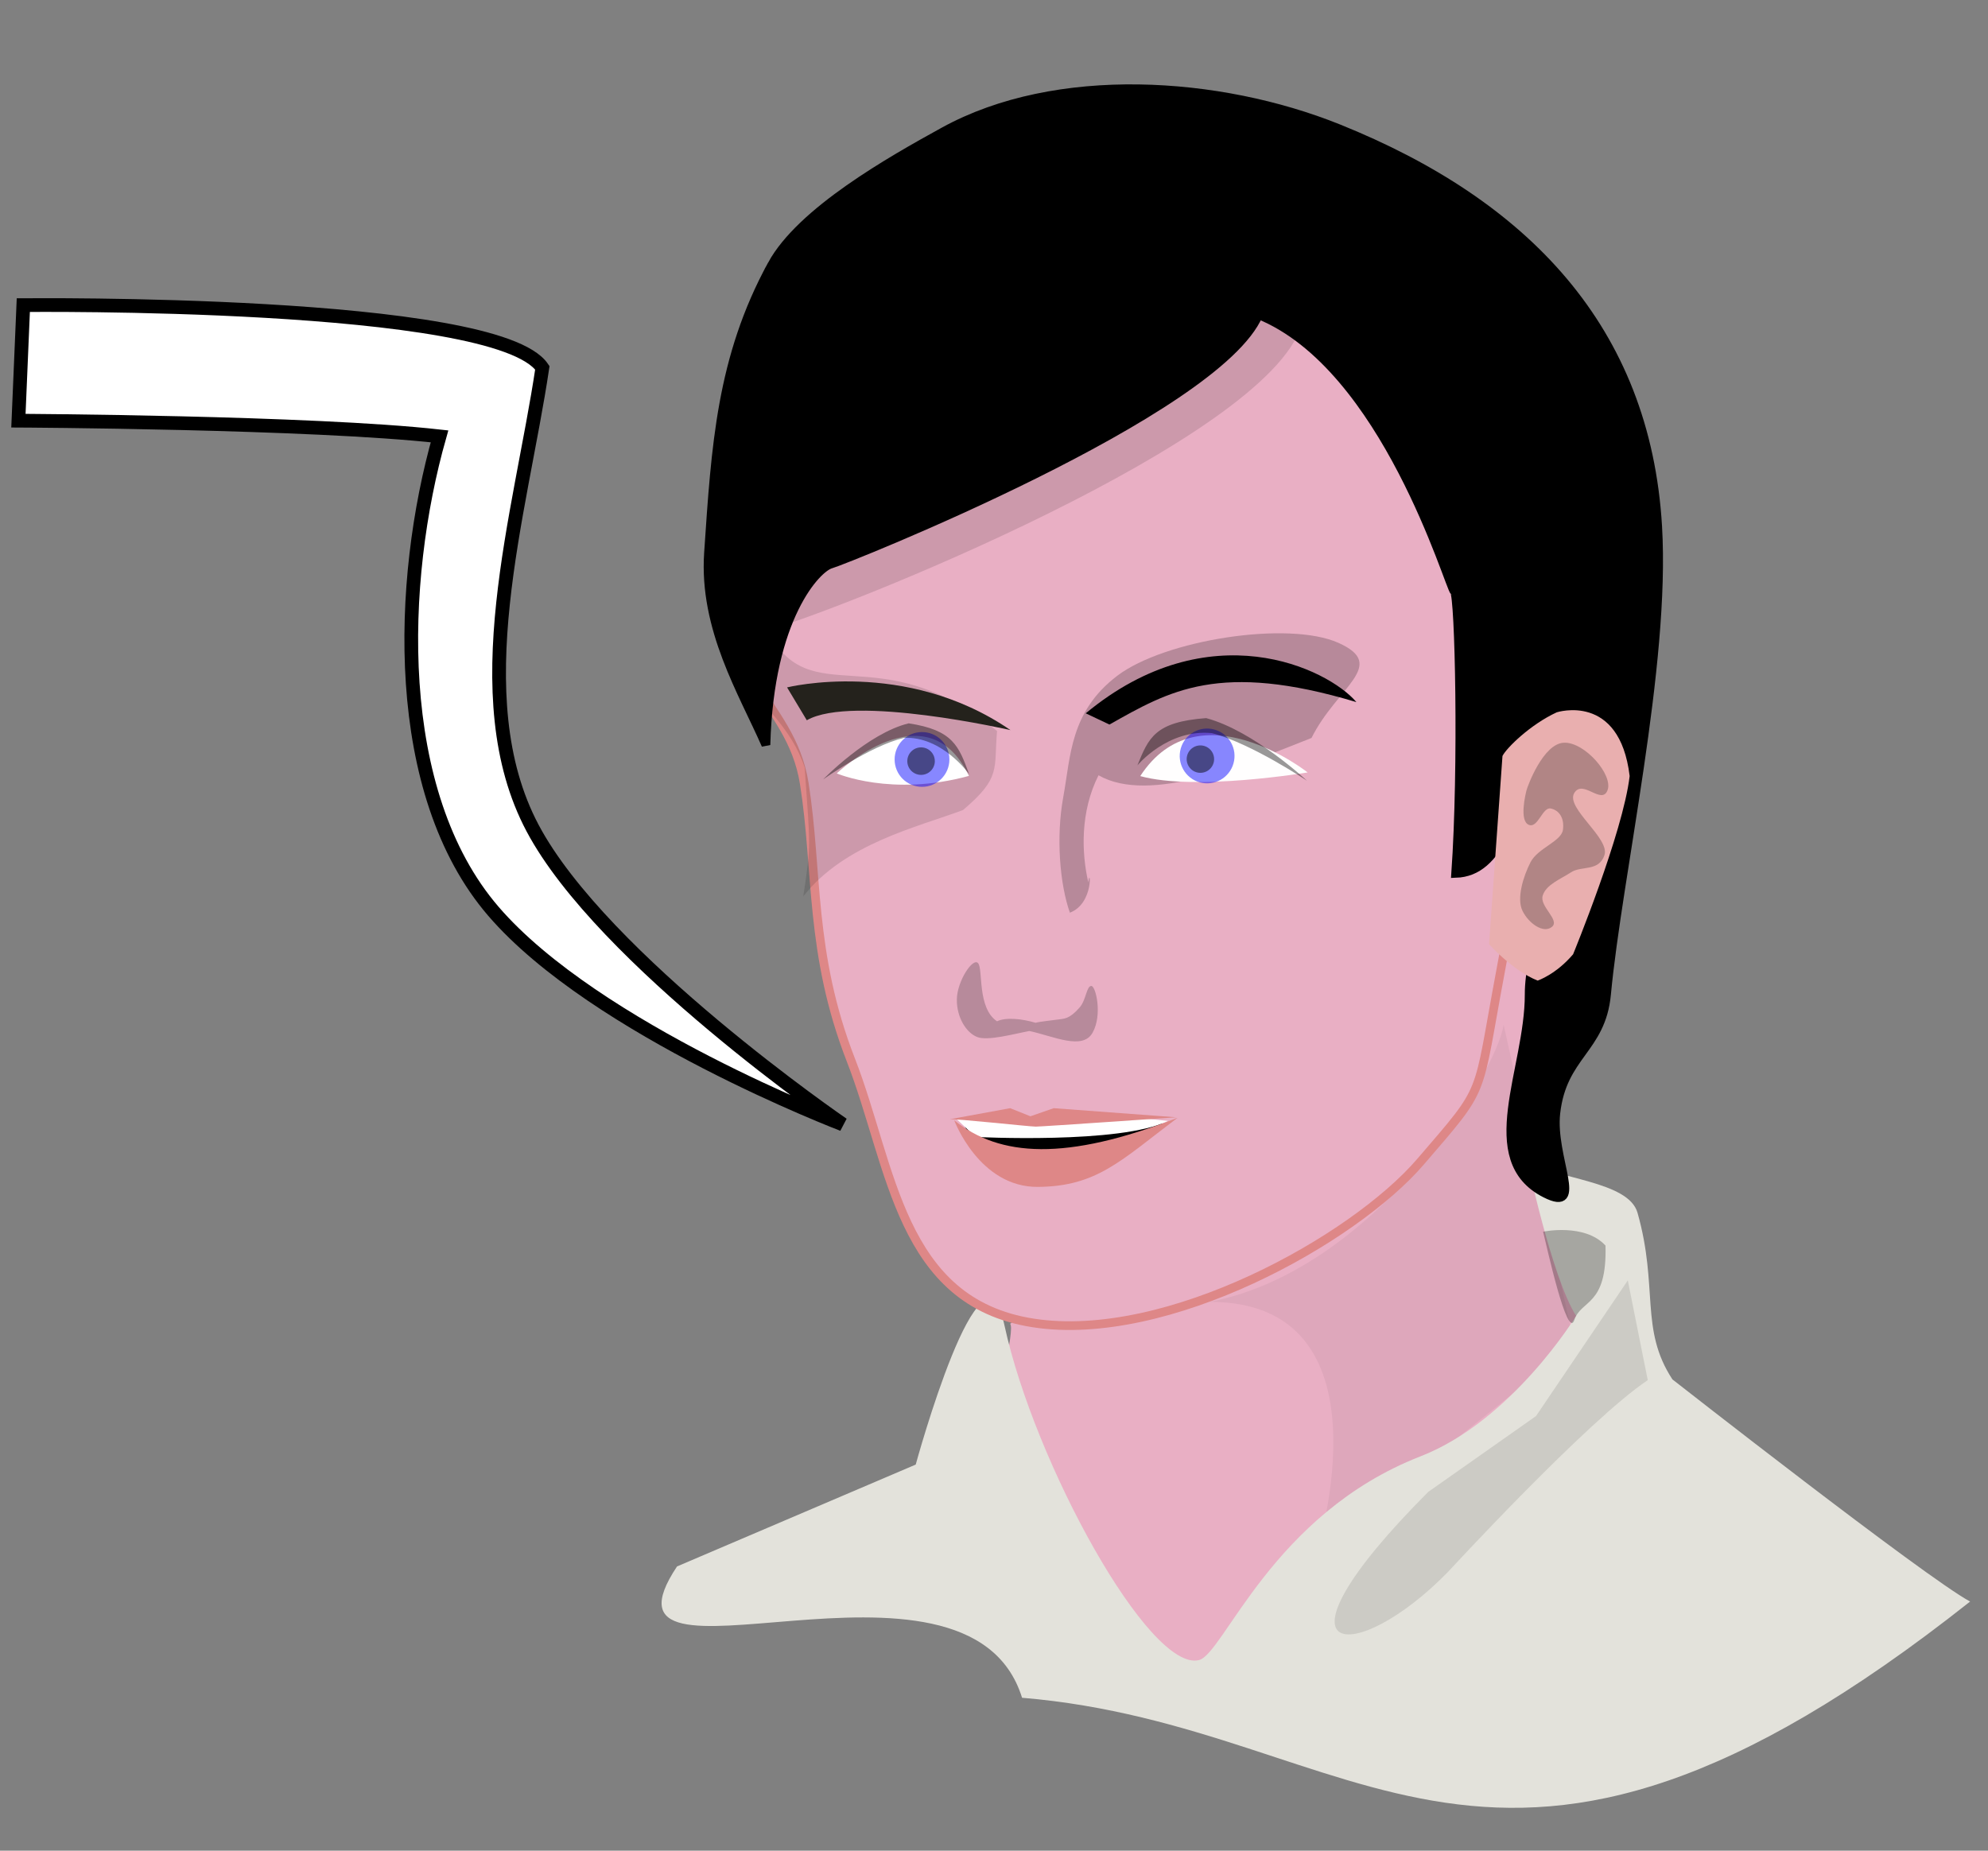 <?xml version="1.0" encoding="UTF-8" standalone="no"?>
<!-- Created with Inkscape (http://www.inkscape.org/) -->

<svg
   xmlns:dc="http://purl.org/dc/elements/1.1/"
   xmlns:cc="http://creativecommons.org/ns#"
   xmlns:rdf="http://www.w3.org/1999/02/22-rdf-syntax-ns#"
   xmlns:svg="http://www.w3.org/2000/svg"
   xmlns="http://www.w3.org/2000/svg"
   xmlns:sodipodi="http://sodipodi.sourceforge.net/DTD/sodipodi-0.dtd"
   xmlns:inkscape="http://www.inkscape.org/namespaces/inkscape"
   width="290"
   height="270"
   id="svg3324"
   version="1.1"
   inkscape:version="0.48.4 r9939"
   sodipodi:docname="student_face.svg">
  <rect width="100%" height="100%" fill="#808080" stroke="none"/>
  <defs
     id="defs3326" />
  <sodipodi:namedview
     id="base"
     pagecolor="#ffffff"
     bordercolor="#666666"
     borderopacity="1.0"
     inkscape:pageopacity="0.0"
     inkscape:pageshadow="2"
     inkscape:zoom="2.0696577"
     inkscape:cx="86.692813"
     inkscape:cy="107.67979"
     inkscape:document-units="px"
     inkscape:current-layer="layer1"
     showgrid="false"
     fit-margin-top="0"
     fit-margin-left="0"
     fit-margin-right="0"
     fit-margin-bottom="0"
     inkscape:window-width="1600"
     inkscape:window-height="876"
     inkscape:window-x="0"
     inkscape:window-y="24"
     inkscape:window-maximized="1" />
  <g
     inkscape:label="Calque 1"
     inkscape:groupmode="layer"
     id="layer1"
     transform="translate(-360.978,-224.552)">
    <g
       id="g3275"
       transform="matrix(2.31,0,0,2.31,-624.746,-293.43)">
      <path
         inkscape:export-ydpi="102.02"
         inkscape:export-xdpi="102.02"
         inkscape:export-filename="/home/jc/Documents/web/crazybio/www/bioinfo/crazybioflow_sdk/crazybiolab/character/student.png"
         inkscape:connector-curvature="0"
         id="path3949-9"
         d="m 490.512,307.842 c 0.639,0.895 -4.692,15.195 4.406,21.915 8.248,6.092 37.664,-3.118 38.176,-3.629 0.511,-0.511 -9.207,-25.702 -9.207,-25.702 l 0,-18.669 z"
         style="fill:#e9afc4;fill-opacity:1;stroke:none;display:inline"
         sodipodi:nodetypes="cssccc" />
      <path
         inkscape:export-ydpi="102"
         inkscape:export-xdpi="102"
         inkscape:export-filename="/home/jc/Documents/web/crazybio/www/bioinfo/crazybioflow_sdk/crazybiolab/character/student.png"
         sodipodi:nodetypes="ccccc"
         inkscape:connector-curvature="0"
         id="path3807-1"
         d="m 503.117,306.455 c 11.688,0.008 6.782,15.705 6.782,15.705 l 16.24,-13.028 -4.462,-20.166 c -0.535,3.212 -8.196,15.5 -18.56,17.49 z"
         style="opacity:0.05;fill:#020301;fill-opacity:1;stroke:none;display:inline" />
      <path
         inkscape:export-ydpi="102.02"
         inkscape:export-xdpi="102.02"
         inkscape:export-filename="/home/jc/Documents/web/crazybio/www/bioinfo/crazybioflow_sdk/crazybiolab/character/student.png"
         sodipodi:nodetypes="ccscccccsssc"
         inkscape:connector-curvature="0"
         id="path3904-9"
         d="m 526.25,307.339 c -1.532,-2.407 -3.086,-9.81 -3.086,-9.81 1.751,1.204 6.389,1.268 6.965,3.302 1.335,4.715 0.126,7.35 2.205,10.524 0,0 15.953,12.497 18.798,14.029 -30.262,23.961 -38.178,7.889 -59.869,6.077 -3.437,-11.074 -27.898,0.87 -21.788,-8.295 l 15.073,-6.433 c 0,0 4.186,-15.331 5.603,-8.795 1.885,8.695 9.156,21.924 12.287,21.142 1.565,-0.391 4.636,-9.227 13.985,-12.866 5.801,-2.258 9.828,-8.873 9.828,-8.873 z"
         style="fill:#e3e2db;stroke:none;display:inline" />
      <path
         inkscape:export-ydpi="102.02"
         inkscape:export-xdpi="102.02"
         inkscape:export-filename="/home/jc/Documents/web/crazybio/www/bioinfo/crazybioflow_sdk/crazybiolab/character/student.png"
         sodipodi:nodetypes="zzzzzzzzz"
         inkscape:connector-curvature="0"
         id="path3050-5"
         d="m 473.395,259.446 c -1.887,7.627 3.239,8.761 4.114,14.269 0.874,5.509 0.314,10.719 2.94,17.459 2.626,6.74 3.075,15.307 11.524,16.615 8.449,1.308 20.218,-5.25 24.457,-10.188 4.239,-4.939 3.503,-3.801 5.063,-12.098 1.56,-8.297 4.94,-28.447 -0.949,-37.535 -5.889,-9.088 -14.756,-13.847 -24.681,-12.098 -9.925,1.749 -20.579,15.948 -22.466,23.576 z"
         style="fill:#e9afc4;fill-opacity:1;stroke:#de8787;stroke-width:0.548px;stroke-linecap:butt;stroke-linejoin:miter;stroke-opacity:1;display:inline" />
      <path
         inkscape:export-ydpi="102.02"
         inkscape:export-xdpi="102.02"
         inkscape:export-filename="/home/jc/Documents/web/crazybio/www/bioinfo/crazybioflow_sdk/crazybiolab/character/student.png"
         sodipodi:nodetypes="zzcccczz"
         inkscape:connector-curvature="0"
         id="path4040-1"
         d="m 497.276,266.914 c -2.985,2.268 -2.937,5.074 -3.409,7.648 -0.472,2.574 -0.213,5.537 0.416,7.316 1.557,-0.592 1.278,-3.055 1.164,-1.912 -0.433,-1.871 -0.516,-4.468 0.644,-6.767 3.239,1.857 9.266,-0.704 13.451,-2.357 1.608,-3.233 4.862,-4.591 1.7,-6.006 -3.162,-1.416 -10.981,-0.189 -13.967,2.078 z"
         style="opacity:0.215;fill:#000303;fill-opacity:1;stroke:none;display:inline" />
      <path
         inkscape:export-ydpi="102.02"
         inkscape:export-xdpi="102.02"
         inkscape:export-filename="/home/jc/Documents/web/crazybio/www/bioinfo/crazybioflow_sdk/crazybiolab/character/student.png"
         sodipodi:nodetypes="czc"
         inkscape:connector-curvature="0"
         id="path3826-0"
         d="m 498.726,273.25 c 3.469,0.962 10.571,-0.231 10.571,-0.231 0,0 -6.87,-5.444 -10.571,0.231 z"
         style="fill:#fffefe;fill-opacity:1;stroke:none;display:inline" />
      <path
         inkscape:export-ydpi="102.02"
         inkscape:export-xdpi="102.02"
         inkscape:export-filename="/home/jc/Documents/web/crazybio/www/bioinfo/crazybioflow_sdk/crazybiolab/character/student.png"
         transform="matrix(0.198,0.035,-0.035,0.198,437.164,204.188)"
         d="m 389.474,275.051 c 0,4.753 -3.853,8.606 -8.606,8.606 -4.753,0 -8.606,-3.853 -8.606,-8.606 0,-4.753 3.853,-8.606 8.606,-8.606 4.753,0 8.606,3.853 8.606,8.606 z"
         sodipodi:ry="8.6059742"
         sodipodi:rx="8.6059742"
         sodipodi:cy="275.05066"
         sodipodi:cx="380.86771"
         id="path3828-04"
         style="opacity:0.47;fill:#0000ff;fill-opacity:1;fill-rule:nonzero;stroke:none;display:inline"
         sodipodi:type="arc" />
      <path
         inkscape:export-ydpi="102.02"
         inkscape:export-xdpi="102.02"
         inkscape:export-filename="/home/jc/Documents/web/crazybio/www/bioinfo/crazybioflow_sdk/crazybiolab/character/student.png"
         transform="matrix(0.099,0.018,-0.018,0.099,469.77,238.093)"
         d="m 389.474,275.051 c 0,4.753 -3.853,8.606 -8.606,8.606 -4.753,0 -8.606,-3.853 -8.606,-8.606 0,-4.753 3.853,-8.606 8.606,-8.606 4.753,0 8.606,3.853 8.606,8.606 z"
         sodipodi:ry="8.6059742"
         sodipodi:rx="8.6059742"
         sodipodi:cy="275.05066"
         sodipodi:cx="380.86771"
         id="path3828-4-6"
         style="opacity:0.47;fill:#000000;fill-opacity:1;fill-rule:nonzero;stroke:none;display:inline"
         sodipodi:type="arc" />
      <path
         inkscape:export-ydpi="102.02"
         inkscape:export-xdpi="102.02"
         inkscape:export-filename="/home/jc/Documents/web/crazybio/www/bioinfo/crazybioflow_sdk/crazybiolab/character/student.png"
         sodipodi:nodetypes="cccc"
         inkscape:connector-curvature="0"
         id="path3851-4"
         d="m 495.285,269.286 1.496,0.709 c 3.78,-2.127 6.931,-4.017 15.595,-1.418 -1.811,-2.127 -9.294,-5.749 -17.091,0.709 z"
         style="fill:#000000;fill-opacity:1;stroke:none;display:inline" />
      <path
         inkscape:export-ydpi="102.02"
         inkscape:export-xdpi="102.02"
         inkscape:export-filename="/home/jc/Documents/web/crazybio/www/bioinfo/crazybioflow_sdk/crazybiolab/character/student.png"
         sodipodi:nodetypes="cccccczc"
         inkscape:connector-curvature="0"
         id="path3930-0"
         d="m 508.915,244.757 c -2.19,7.278 -29.278,18.078 -33.748,19.286 2.791,5.357 6.995,0.223 14.517,6.363 -0.215,2.416 0.286,2.921 -2.148,4.987 -2.845,1.067 -7.496,2.125 -10.089,5.455 0.505,-3.367 0.446,-2.98 0.088,-8.136 -1.603,-4.948 -8.085,-6.712 -4.777,-11.382 3.308,-4.67 33.576,-21.361 36.157,-16.573 z"
         style="opacity:0.125;fill:#000000;fill-opacity:1;stroke:none;display:inline" />
      <path
         inkscape:export-ydpi="102.02"
         inkscape:export-xdpi="102.02"
         inkscape:export-filename="/home/jc/Documents/web/crazybio/www/bioinfo/crazybioflow_sdk/crazybiolab/character/student.png"
         sodipodi:nodetypes="sscscsccssssssss"
         inkscape:connector-curvature="0"
         id="path3853-7"
         d="m 475.471,240.948 c -3.227,5.909 -3.552,11.487 -4.007,18.204 -0.324,4.786 2.176,8.82 3.623,12.129 0.216,-8.096 3.229,-11.184 4.096,-11.42 0.866,-0.236 24.406,-9.611 27.015,-15.752 8.045,3.254 12.05,17.248 12.365,17.485 0.315,0.236 0.555,11.08 0.085,17.802 2.815,-0.091 3.613,-3.725 5.743,-8.823 5.342,1.304 -1.117,10.962 -1.103,16.461 0.012,4.738 -3.201,10.427 1.024,12.571 2.514,1.276 0.339,-2.271 0.657,-5.073 0.417,-3.677 2.874,-4.014 3.202,-7.498 0.714,-7.588 3.752,-20.767 3.229,-29.556 -0.742,-12.466 -8.385,-20.386 -20.163,-25.126 -7.527,-3.029 -17.805,-3.722 -24.914,0.19 -3.356,1.847 -9.016,5.044 -10.852,8.406 z"
         style="fill:#000000;stroke:#000000;stroke-width:0.554px;stroke-linecap:butt;stroke-linejoin:miter;stroke-opacity:1;display:inline" />
      <path
         inkscape:export-ydpi="102.02"
         inkscape:export-xdpi="102.02"
         inkscape:export-filename="/home/jc/Documents/web/crazybio/www/bioinfo/crazybioflow_sdk/crazybiolab/character/student.png"
         sodipodi:nodetypes="ccc"
         inkscape:connector-curvature="0"
         id="path3858-5"
         d="m 487.909,273.238 c -4.883,1.339 -8.349,-0.158 -8.349,-0.158 0,0 5.671,-5.434 8.349,0.158 z"
         style="fill:#ffffff;fill-opacity:1;stroke:none;display:inline" />
      <path
         inkscape:export-ydpi="102.02"
         inkscape:export-xdpi="102.02"
         inkscape:export-filename="/home/jc/Documents/web/crazybio/www/bioinfo/crazybioflow_sdk/crazybiolab/character/student.png"
         transform="matrix(0.201,0,0,0.201,408.39,216.914)"
         d="m 389.474,275.051 c 0,4.753 -3.853,8.606 -8.606,8.606 -4.753,0 -8.606,-3.853 -8.606,-8.606 0,-4.753 3.853,-8.606 8.606,-8.606 4.753,0 8.606,3.853 8.606,8.606 z"
         sodipodi:ry="8.6059742"
         sodipodi:rx="8.6059742"
         sodipodi:cy="275.05066"
         sodipodi:cx="380.86771"
         id="path3828-2-6"
         style="opacity:0.47;fill:#0000ff;fill-opacity:1;fill-rule:nonzero;stroke:none;display:inline"
         sodipodi:type="arc" />
      <path
         inkscape:export-ydpi="102.02"
         inkscape:export-xdpi="102.02"
         inkscape:export-filename="/home/jc/Documents/web/crazybio/www/bioinfo/crazybioflow_sdk/crazybiolab/character/student.png"
         transform="matrix(0.101,0,0,0.101,446.417,244.525)"
         d="m 389.474,275.051 c 0,4.753 -3.853,8.606 -8.606,8.606 -4.753,0 -8.606,-3.853 -8.606,-8.606 0,-4.753 3.853,-8.606 8.606,-8.606 4.753,0 8.606,3.853 8.606,8.606 z"
         sodipodi:ry="8.6059742"
         sodipodi:rx="8.6059742"
         sodipodi:cy="275.05066"
         sodipodi:cx="380.86771"
         id="path3828-4-2-8"
         style="opacity:0.47;fill:#000000;fill-opacity:1;fill-rule:nonzero;stroke:none;display:inline"
         sodipodi:type="arc" />
      <path
         inkscape:export-ydpi="102.02"
         inkscape:export-xdpi="102.02"
         inkscape:export-filename="/home/jc/Documents/web/crazybio/www/bioinfo/crazybioflow_sdk/crazybiolab/character/student.png"
         sodipodi:nodetypes="ccccc"
         inkscape:connector-curvature="0"
         id="path4141-8-8"
         d="m 500.208,295.236 c -2.836,3.048 -11.602,2.078 -11.602,2.078 l -1.16,-2.356 11.473,-1e-5 z"
         style="fill:#000000;fill-opacity:1;stroke:none;display:inline" />
      <path
         inkscape:export-ydpi="102.02"
         inkscape:export-xdpi="102.02"
         inkscape:export-filename="/home/jc/Documents/web/crazybio/www/bioinfo/crazybioflow_sdk/crazybiolab/character/student.png"
         sodipodi:nodetypes="cccc"
         inkscape:connector-curvature="0"
         id="path3933-1"
         d="m 490.532,270.346 c -6.639,-4.564 -14.108,-2.697 -14.108,-2.697 l 1.245,2.075 c 2.905,-1.66 12.863,0.622 12.863,0.622 z"
         style="fill:#24221c;fill-opacity:1;stroke:none;display:inline" />
      <path
         inkscape:export-ydpi="102.02"
         inkscape:export-xdpi="102.02"
         inkscape:export-filename="/home/jc/Documents/web/crazybio/www/bioinfo/crazybioflow_sdk/crazybiolab/character/student.png"
         sodipodi:nodetypes="ccccccc"
         inkscape:connector-curvature="0"
         id="path3942-8"
         d="m 521.601,271.98 c 0.256,-0.511 1.764,-1.99 3.426,-2.757 0,0 3.966,-1.282 4.605,4.024 -0.419,3.589 -3.572,11.258 -3.572,11.258 -1.087,1.279 -2.238,1.662 -2.238,1.662 -1.598,-0.639 -3.069,-2.302 -3.069,-2.302 z"
         style="fill:#e9afaf;stroke:none;display:inline" />
      <path
         inkscape:export-ydpi="102.02"
         inkscape:export-xdpi="102.02"
         inkscape:export-filename="/home/jc/Documents/web/crazybio/www/bioinfo/crazybioflow_sdk/crazybiolab/character/student.png"
         sodipodi:nodetypes="zzzzzzzzzzzzzz"
         inkscape:connector-curvature="0"
         id="path3945-90"
         d="m 523.119,274.147 c 0.064,-0.256 1.05,-2.956 2.366,-3.005 1.315,-0.049 3.122,2.043 2.749,3.005 -0.373,0.962 -1.582,-0.748 -2.11,0.192 -0.527,0.94 2.269,2.837 1.918,3.9 -0.351,1.063 -1.457,0.657 -2.11,1.087 -0.653,0.429 -1.574,0.773 -1.79,1.471 -0.216,0.697 1.12,1.547 0.575,1.982 -0.544,0.435 -1.475,-0.239 -1.854,-1.023 -0.38,-0.784 0.053,-2.179 0.511,-3.069 0.458,-0.89 1.948,-1.313 2.046,-2.046 0.098,-0.733 -0.232,-1.228 -0.767,-1.343 -0.535,-0.115 -0.816,1.302 -1.407,1.023 -0.59,-0.279 -0.192,-1.918 -0.128,-2.174 z"
         style="opacity:0.24;fill:#000203;fill-opacity:1;stroke:none;display:inline" />
      <path
         inkscape:export-ydpi="102.02"
         inkscape:export-xdpi="102.02"
         inkscape:export-filename="/home/jc/Documents/web/crazybio/www/bioinfo/crazybioflow_sdk/crazybiolab/character/student.png"
         sodipodi:nodetypes="cscc"
         inkscape:connector-curvature="0"
         id="path4018-1"
         d="m 524.166,302.025 c 0.219,0.875 1.533,6.893 1.971,5.58 0.438,-1.313 2.079,-0.86 1.969,-4.705 -1.318,-1.428 -3.939,-0.875 -3.939,-0.875 z"
         style="opacity:0.269;fill:#000303;fill-opacity:1;stroke:none;display:inline" />
      <path
         inkscape:export-ydpi="102.02"
         inkscape:export-xdpi="102.02"
         inkscape:export-filename="/home/jc/Documents/web/crazybio/www/bioinfo/crazybioflow_sdk/crazybiolab/character/student.png"
         sodipodi:nodetypes="cccccc"
         inkscape:connector-curvature="0"
         id="path4130-6"
         d="m 529.515,305.101 -5.796,8.568 -6.804,4.788 c -10.789,10.816 -4.625,11.089 1.26,5.04 0,0 8.82,-9.576 12.6,-12.096 z"
         style="opacity:0.104;fill:#000303;fill-opacity:1;stroke:none;display:inline" />
      <path
         inkscape:export-ydpi="102.02"
         inkscape:export-xdpi="102.02"
         inkscape:export-filename="/home/jc/Documents/web/crazybio/www/bioinfo/crazybioflow_sdk/crazybiolab/character/student.png"
         sodipodi:nodetypes="ccccc"
         inkscape:connector-curvature="0"
         id="path4141-3"
         d="m 500.478,295.028 c -2.971,1.485 -12.154,1.013 -12.154,1.013 l -1.215,-1.148 12.019,0 z"
         style="fill:#ffffff;fill-opacity:1;stroke:none;display:inline" />
      <path
         sodipodi:nodetypes="csccccc"
         inkscape:export-ydpi="102.02"
         inkscape:export-xdpi="102.02"
         inkscape:export-filename="/home/jc/Documents/web/crazybio/www/bioinfo/crazybioflow_sdk/crazybiolab/character/student.png"
         inkscape:connector-curvature="0"
         id="path3938-1"
         d="m 486.676,294.927 c 0.256,-0.064 5.069,0.462 5.453,0.462 0.384,0 8.869,-0.59 8.869,-0.59 l -7.736,-0.575 -1.471,0.511 -1.279,-0.511 z"
         style="fill:#de8787;fill-opacity:1;stroke:none;display:inline" />
      <path
         inkscape:export-ydpi="102.02"
         inkscape:export-xdpi="102.02"
         inkscape:export-filename="/home/jc/Documents/web/crazybio/www/bioinfo/crazybioflow_sdk/crazybiolab/character/student.png"
         sodipodi:nodetypes="cczc"
         inkscape:connector-curvature="0"
         id="path3856-8"
         d="m 486.979,294.988 c 2.87,2.318 7.043,2.594 14.105,-0.158 -3.595,2.715 -5.09,4.33 -8.81,4.366 -3.72,0.036 -5.295,-4.208 -5.295,-4.208 z"
         style="fill:#de8787;fill-opacity:1;stroke:none;display:inline" />
      <path
         inkscape:export-ydpi="102.02"
         inkscape:export-xdpi="102.02"
         inkscape:export-filename="/home/jc/Documents/web/crazybio/www/bioinfo/crazybioflow_sdk/crazybiolab/character/student.png"
         sodipodi:nodetypes="ccccc"
         inkscape:connector-curvature="0"
         id="path4161-51"
         d="m 498.546,272.575 c 0.709,-1.745 1.102,-2.746 4.344,-2.987 3.02,0.811 6.366,3.957 6.366,3.957 0,0 -3.491,-2.35 -5.998,-3.008 -2.806,-0.281 -4.712,2.038 -4.712,2.038 z"
         style="opacity:0.401;fill:#000000;fill-opacity:1;stroke:none;display:inline" />
      <path
         inkscape:export-ydpi="102.02"
         inkscape:export-xdpi="102.02"
         inkscape:export-filename="/home/jc/Documents/web/crazybio/www/bioinfo/crazybioflow_sdk/crazybiolab/character/student.png"
         sodipodi:nodetypes="ccccc"
         inkscape:connector-curvature="0"
         id="path4161-1-4"
         d="m 487.917,273.121 c -0.65,-1.766 -1.011,-2.778 -3.814,-3.202 -2.588,0.629 -5.407,3.547 -5.407,3.547 0,0 2.961,-2.123 5.11,-2.629 2.415,-0.117 4.111,2.284 4.111,2.284 z"
         style="opacity:0.401;fill:#000000;fill-opacity:1;stroke:none;display:inline" />
      <path
         inkscape:export-ydpi="102.02"
         inkscape:export-xdpi="102.02"
         inkscape:export-filename="/home/jc/Documents/web/crazybio/www/bioinfo/crazybioflow_sdk/crazybiolab/character/student.png"
         sodipodi:nodetypes="czzzccssszcc"
         inkscape:connector-curvature="0"
         id="path3940-9-6-8"
         d="m 491.727,289.35 c -1.005,0.188 -2.621,0.64 -3.295,0.381 -0.674,-0.259 -1.3,-1.213 -1.287,-2.375 0.013,-1.162 1.027,-2.686 1.346,-2.284 0.32,0.402 -0.07,2.825 1.192,3.665 0.554,-0.268 1.578,-0.162 2.436,0.095 0.206,-0.072 1.044,-0.151 1.417,-0.208 0.373,-0.057 0.702,-0.005 1.362,-0.76 0.416,-0.476 0.435,-1.375 0.744,-1.359 0.275,0.014 0.709,1.813 0.077,2.948 -0.632,1.136 -2.471,0.223 -3.993,-0.103 z"
         style="fill:#b78a9b;fill-opacity:1;stroke:none;display:inline" />
    </g>
    <path
       inkscape:connector-curvature="0"
       style="fill:#ffffff;fill-opacity:1;stroke:#000000;stroke-width:2;stroke-linecap:butt;stroke-linejoin:miter;stroke-miterlimit:4;stroke-opacity:1;stroke-dasharray:none"
       id="path3899"
       d="m 364.378,269.07 -0.714,16.857 c 0,0 42.767,0.202 61.429,2.286 -5.984,21.078 -7.061,51.951 7.857,69.286 14.918,17.335 50.967,31.093 50.967,31.093 0,0 -35.055,-23.991 -45.253,-43.236 -10.197,-19.245 -1.756,-45.8 1.429,-67.143 -6.721,-9.91 -75.714,-9.143 -75.714,-9.143 z"
       sodipodi:nodetypes="cccscscc" />
  </g>
</svg>
